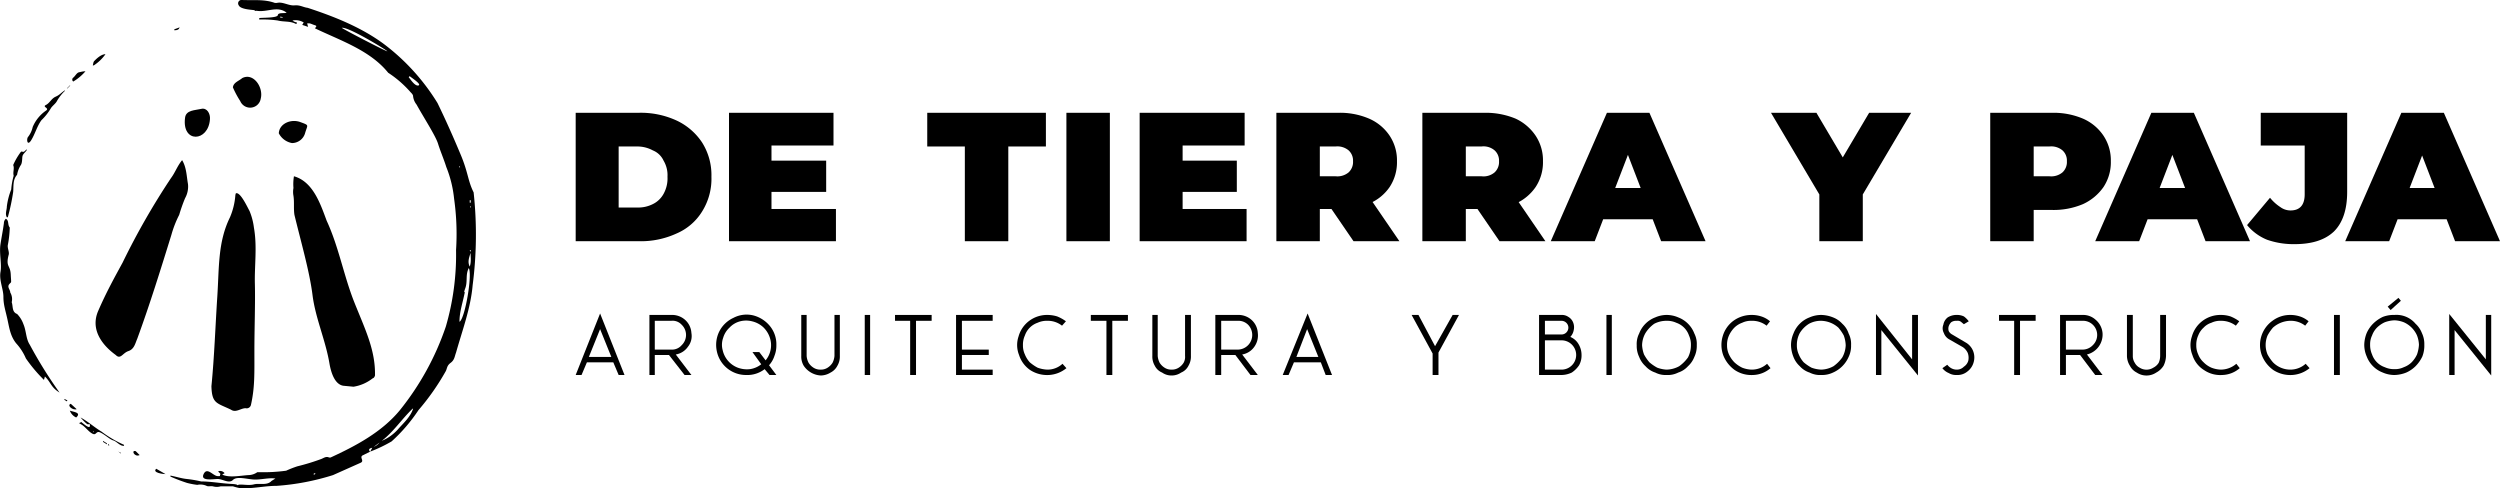 <svg xmlns="http://www.w3.org/2000/svg" viewBox="0 0 512 100"><path d="M117.9,49.4V23.1h12.9a17.5,17.5,0,0,1,7.8,1.6,12.7,12.7,0,0,1,5.2,4.5,12.5,12.5,0,0,1,1.9,7,12.6,12.6,0,0,1-1.9,7.1,11.4,11.4,0,0,1-5.2,4.5,17.5,17.5,0,0,1-7.8,1.6Zm8.8-6.9h3.8a6.6,6.6,0,0,0,3.2-.7,5,5,0,0,0,2.2-2.1,6.5,6.5,0,0,0,.8-3.5,5.8,5.8,0,0,0-.8-3.3,4.1,4.1,0,0,0-2.2-2.1,6.6,6.6,0,0,0-3.2-.8h-3.8Z"/><path d="M158,42.8h13.2v6.6H149.3V23.1h21.4v6.7H158Zm-.6-9.9h11.8v6.4H157.4Z"/><path d="M197.6,49.4V30h-7.7V23.1h24.3V30h-7.7V49.4Z"/><path d="M218.4,49.4V23.1h8.9V49.4Z"/><path d="M242.2,42.8h13.1v6.6H233.4V23.1h21.5v6.7H242.2Zm-.6-9.9h11.7v6.4H241.6Z"/><path d="M261.4,49.4V23.1h12.7a15.1,15.1,0,0,1,6.3,1.2,9.7,9.7,0,0,1,4.2,3.5,9.1,9.1,0,0,1,1.5,5.2,9.2,9.2,0,0,1-1.5,5.3,9.5,9.5,0,0,1-4.2,3.4,16.9,16.9,0,0,1-6.3,1.1h-7.8l4-3.6V49.4Zm8.9-9.2-4-4.1h7.2a3.6,3.6,0,0,0,2.7-.8,2.9,2.9,0,0,0,.9-2.3,2.8,2.8,0,0,0-.9-2.2,3.6,3.6,0,0,0-2.7-.8h-7.2l4-4.1Zm6.9,9.2-6.5-9.5h9.4l6.5,9.5Z"/><path d="M291.3,49.4V23.1H304a15.9,15.9,0,0,1,6.4,1.2,10,10,0,0,1,4.1,3.5A9.1,9.1,0,0,1,316,33a9.2,9.2,0,0,1-1.5,5.3,9.8,9.8,0,0,1-4.1,3.4,17.9,17.9,0,0,1-6.4,1.1h-7.8l4-3.6V49.4Zm8.9-9.2-4-4.1h7.2a3.5,3.5,0,0,0,2.7-.8A2.9,2.9,0,0,0,307,33a2.8,2.8,0,0,0-.9-2.2,3.5,3.5,0,0,0-2.7-.8h-7.2l4-4.1Zm6.9,9.2-6.5-9.5H310l6.5,9.5Z"/><path d="M317.6,49.4l11.5-26.3h8.7l11.5,26.3h-9.1l-8.5-22.1h3.4l-8.5,22.1Zm6.8-4.5,2.3-6.4h12.1l2.3,6.4Z"/><path d="M372.6,49.4V37.9l2,5.3L362.7,23.1H372l8.1,13.7h-5.4l8.1-13.7h8.6L379.5,43.2l2-5.3V49.4Z"/><path d="M407.6,49.4V23.1h12.7a15.4,15.4,0,0,1,6.3,1.2,9.7,9.7,0,0,1,4.2,3.5,9.1,9.1,0,0,1,1.5,5.2,9.2,9.2,0,0,1-1.5,5.3,10.4,10.4,0,0,1-4.2,3.5,15.4,15.4,0,0,1-6.3,1.2h-7.8l4-3.8V49.4Zm8.9-9.2-4-4.1h7.2a3.6,3.6,0,0,0,2.7-.8,2.9,2.9,0,0,0,.9-2.3,2.8,2.8,0,0,0-.9-2.2,3.6,3.6,0,0,0-2.7-.8h-7.2l4-4.1Z"/><path d="M429.1,49.4l11.5-26.3h8.7l11.5,26.3h-9.1l-8.5-22.1h3.4l-8.5,22.1Zm6.8-4.5,2.3-6.4h12.1l2.3,6.4Z"/><path d="M469.9,50a16.4,16.4,0,0,1-5.6-.9,10.4,10.4,0,0,1-4.1-3l4.7-5.6a9,9,0,0,0,2.1,1.9,3.5,3.5,0,0,0,2.1.7c1.9,0,2.9-1.1,2.9-3.3v-10h-9V23.1h17.7V39.3q0,5.4-2.7,8.1C476.1,49.2,473.4,50,469.9,50Z"/><path d="M480.3,49.4l11.5-26.3h8.7L512,49.4h-9.2l-8.5-22.1h3.5l-8.5,22.1Zm6.8-4.5,2.3-6.4h12.1l2.2,6.4Z"/><path d="M119.1,76.8h-1.2l5-12.6,5,12.6h-1.2l-1.1-2.6h-5.4Zm3.8-9.4-2.3,5.7h4.6Z"/><path d="M134.1,72.7v4.1H133V64.5h4.5a4,4,0,0,1,2.8,1,3.9,3.9,0,0,1,1.3,2.7,3.5,3.5,0,0,1-.7,2.8,3.8,3.8,0,0,1-2.5,1.6l3.2,4.2h-1.4L137,72.7Zm0-7v5.9h3.4a2.6,2.6,0,0,0,2.1-.9,2.9,2.9,0,0,0,0-4.2,2.5,2.5,0,0,0-2.1-.8Z"/><path d="M159,70.7a5.7,5.7,0,0,1-.4,2.2,5.2,5.2,0,0,1-1.1,1.9l1.5,2h-1.4l-1-1.2a5.8,5.8,0,0,1-3.8,1.2,6.1,6.1,0,0,1-6-4.9,6.2,6.2,0,0,1,.5-4,6.1,6.1,0,0,1,2.9-2.8,5.8,5.8,0,0,1,4.1-.5,6.5,6.5,0,0,1,3.4,2.2A5.9,5.9,0,0,1,159,70.7Zm-3.5,1.4,1.3,1.7a4.9,4.9,0,0,0,1.1-3.5,5.2,5.2,0,0,0-1.6-3.3,5.1,5.1,0,0,0-2.3-1.2,4.9,4.9,0,0,0-2.4,0,4.5,4.5,0,0,0-2.2,1.3,4.6,4.6,0,0,0-1.3,2.1,4.2,4.2,0,0,0-.1,2.5,5,5,0,0,0,3.1,3.6,5.4,5.4,0,0,0,2.5.3,4.8,4.8,0,0,0,2.3-1l-1.8-2.5Z"/><path d="M170.9,72.9V64.5H172v8.4a3.7,3.7,0,0,1-.5,2,3.2,3.2,0,0,1-1.4,1.4,3.9,3.9,0,0,1-2,.6,4.5,4.5,0,0,1-3.5-2,3.7,3.7,0,0,1-.5-2V64.5h1.1v8.4a3.7,3.7,0,0,0,.4,1.4,3.2,3.2,0,0,0,1,1,2.6,2.6,0,0,0,1.5.4,2.5,2.5,0,0,0,1.4-.4,3.2,3.2,0,0,0,1-1A3.7,3.7,0,0,0,170.9,72.9Z"/><path d="M178.2,76.8h-1.1V64.5h1.1Z"/><path d="M186.4,76.8V65.7h-3.1V64.5h7.5v1.2h-3.2V76.8Z"/><path d="M203.3,75.7v1.1h-7.5V64.5h7.5v1.2H197v5.9h5.5v1.1H197v3Z"/><path d="M214.5,75.7a4.5,4.5,0,0,0,3.1-1.2l.8.9a6.2,6.2,0,0,1-3.6,1.4,6.4,6.4,0,0,1-3.8-1,5.9,5.9,0,0,1-2.3-3.1,5.5,5.5,0,0,1-.1-3.8,6,6,0,0,1,2.2-3.2,6.1,6.1,0,0,1,3.7-1.2,6.9,6.9,0,0,1,2,.3,8.1,8.1,0,0,1,1.8,1l-.8.9a4.7,4.7,0,0,0-3-1,4.5,4.5,0,0,0-2,.4,4.2,4.2,0,0,0-2.6,2.6,4.5,4.5,0,0,0-.4,2,4.3,4.3,0,0,0,.4,1.9,5.4,5.4,0,0,0,1,1.6,9.1,9.1,0,0,0,1.6,1.1A6.5,6.5,0,0,0,214.5,75.7Z"/><path d="M226.6,76.8V65.7h-3.2V64.5H231v1.2h-3.2V76.8Z"/><path d="M242.7,72.9V64.5h1.2v8.4a3.7,3.7,0,0,1-.5,2,2.9,2.9,0,0,1-1.5,1.4,3.4,3.4,0,0,1-2,.6,3.3,3.3,0,0,1-1.9-.6,2.9,2.9,0,0,1-1.5-1.4,3.7,3.7,0,0,1-.5-2V64.5h1.1v8.4a3.7,3.7,0,0,0,.4,1.4,3.2,3.2,0,0,0,1,1,2.5,2.5,0,0,0,1.4.4,2.6,2.6,0,0,0,1.5-.4,3.2,3.2,0,0,0,1-1A2.4,2.4,0,0,0,242.7,72.9Z"/><path d="M250.1,72.7v4.1h-1.2V64.5h4.6a4,4,0,0,1,2.8,1,3.9,3.9,0,0,1,1.3,2.7,4,4,0,0,1-.7,2.8,3.8,3.8,0,0,1-2.5,1.6l3.2,4.2h-1.5L253,72.7Zm0-7v5.9h3.4a3,3,0,0,0,2.1-5.1,2.8,2.8,0,0,0-2.1-.8Z"/><path d="M263.9,76.8h-1.2l5.1-12.6,5,12.6h-1.3l-1-2.6H265Zm3.8-9.4-2.2,5.7H270Z"/><path d="M297.5,64.5h1.3l-4.2,7.7v4.6h-1.2V72.4l-4.3-7.9h1.4l3.4,6.4Z"/><path d="M323.9,72.7a4.1,4.1,0,0,1-.5,2.1,5.4,5.4,0,0,1-1.5,1.5,5,5,0,0,1-2.1.5h-4.6V64.5h4.6a2.3,2.3,0,0,1,1.4.4,2.3,2.3,0,0,1,1,1.2,2.6,2.6,0,0,1,.1,1.5,2.7,2.7,0,0,1-.7,1.4,3.5,3.5,0,0,1,1.7,1.5A4.3,4.3,0,0,1,323.9,72.7Zm-7.5-7v2.8h3.4a1.4,1.4,0,1,0,0-2.8Zm0,4v6h3.4a3,3,0,0,0,0-6Z"/><path d="M330.1,76.8H329V64.5h1.1Z"/><path d="M343.7,76.3a4.7,4.7,0,0,1-2.4.5,4.6,4.6,0,0,1-2.3-.5,4.6,4.6,0,0,1-2-1.3,5,5,0,0,1-1.3-1.9,5.2,5.2,0,0,1-.5-2.4,4.7,4.7,0,0,1,.5-2.4A5.7,5.7,0,0,1,339,65a5.9,5.9,0,0,1,2.3-.5,6,6,0,0,1,2.4.5,5.7,5.7,0,0,1,3.3,3.3,4.7,4.7,0,0,1,.5,2.4,5.2,5.2,0,0,1-.5,2.4,5,5,0,0,1-1.3,1.9A4.6,4.6,0,0,1,343.7,76.3Zm-2.4-10.6a5.4,5.4,0,0,0-2.5.6,6.6,6.6,0,0,0-1.8,1.9,5.2,5.2,0,0,0-.7,2.5,6.5,6.5,0,0,0,.4,1.9,9.1,9.1,0,0,0,1.1,1.6,9.1,9.1,0,0,0,1.6,1.1,6.5,6.5,0,0,0,1.9.4,5.6,5.6,0,0,0,2.6-.7,7.7,7.7,0,0,0,1.8-1.8,5.4,5.4,0,0,0,.6-2.5,4.5,4.5,0,0,0-.4-2,4.2,4.2,0,0,0-2.6-2.6A4.5,4.5,0,0,0,341.3,65.7Z"/><path d="M358.7,75.7a4.7,4.7,0,0,0,3.2-1.2l.7.9a5.7,5.7,0,0,1-3.6,1.4,6.1,6.1,0,0,1-3.7-1,6.7,6.7,0,0,1-2.4-3.1,6.2,6.2,0,0,1-.1-3.8,6,6,0,0,1,2.2-3.2,6.3,6.3,0,0,1,3.7-1.2,6.4,6.4,0,0,1,2,.3,5.2,5.2,0,0,1,1.8,1l-.7.9a4.8,4.8,0,0,0-3.1-1,4.1,4.1,0,0,0-1.9.4,4.4,4.4,0,0,0-1.6,1,5.7,5.7,0,0,0-1.1,1.6,4.5,4.5,0,0,0-.4,2,4.3,4.3,0,0,0,.4,1.9,5.7,5.7,0,0,0,1.1,1.6,6.4,6.4,0,0,0,1.6,1.1A5.8,5.8,0,0,0,358.7,75.7Z"/><path d="M375.4,76.3a5.2,5.2,0,0,1-2.4.5,4.7,4.7,0,0,1-2.4-.5,4.6,4.6,0,0,1-2-1.3,5,5,0,0,1-1.3-1.9,6.9,6.9,0,0,1-.5-2.4,6,6,0,0,1,.5-2.4,5.7,5.7,0,0,1,3.3-3.3,6,6,0,0,1,2.4-.5,6.9,6.9,0,0,1,2.4.5,5,5,0,0,1,1.9,1.3,4.6,4.6,0,0,1,1.3,2,4.7,4.7,0,0,1,.5,2.4,5.2,5.2,0,0,1-.5,2.4,6.2,6.2,0,0,1-3.2,3.2ZM373,65.7a5.1,5.1,0,0,0-2.5.6,5.8,5.8,0,0,0-1.9,1.9,5.1,5.1,0,0,0-.6,2.5,4.3,4.3,0,0,0,.4,1.9,5.4,5.4,0,0,0,1,1.6,9.1,9.1,0,0,0,1.6,1.1,6.5,6.5,0,0,0,2,.4,5.5,5.5,0,0,0,2.5-.7,7.7,7.7,0,0,0,1.8-1.8,5.5,5.5,0,0,0,.7-2.5,6.5,6.5,0,0,0-.4-2,9.1,9.1,0,0,0-1.1-1.6,5.5,5.5,0,0,0-3.5-1.4Z"/><path d="M385.3,67.6v9.2h-1.1V64.3l7.4,9.3V64.5h1.2V76.9Z"/><path d="M400.7,75.7h0a2,2,0,0,0,1.5-.6,2.2,2.2,0,0,0,.9-1.2,2.9,2.9,0,0,0-.1-1.6,2.9,2.9,0,0,0-1-1.2l-2.8-1.6a2.4,2.4,0,0,1-1.1-1.3,2,2,0,0,1-.1-1.7,2.4,2.4,0,0,1,.9-1.5,3.4,3.4,0,0,1,1.7-.5h.2a3.2,3.2,0,0,1,1.4.3,4.7,4.7,0,0,1,1,1l-1,.6-.6-.5a1.1,1.1,0,0,0-.8-.2h-.2a1.7,1.7,0,0,0-1,.3,2.2,2.2,0,0,0-.5.8,1.7,1.7,0,0,0,0,1,1.6,1.6,0,0,0,.7.7l2.7,1.6a3.5,3.5,0,0,1,1.6,1.8,3.6,3.6,0,0,1,.1,2.3,3.5,3.5,0,0,1-1.3,1.9,3.2,3.2,0,0,1-2.2.7h0a2.9,2.9,0,0,1-1.6-.4,3.1,3.1,0,0,1-1.3-1l1-.7a2.7,2.7,0,0,0,.8.7A2.3,2.3,0,0,0,400.7,75.7Z"/><path d="M412.5,76.8V65.7h-3.1V64.5h7.5v1.2h-3.2V76.8Z"/><path d="M423.1,72.7v4.1h-1.2V64.5h4.6a3.8,3.8,0,0,1,2.7,1,4,4,0,0,1,1.4,2.7,4.2,4.2,0,0,1-3.2,4.4l3.2,4.2h-1.5L426,72.7Zm0-7v5.9h3.4a2.9,2.9,0,0,0,2.1-.9,2.9,2.9,0,0,0-2.1-5Z"/><path d="M442.4,72.9V64.5h1.2v8.4a4.9,4.9,0,0,1-.5,2,4,4,0,0,1-1.5,1.4,3.6,3.6,0,0,1-4,0,3.2,3.2,0,0,1-1.4-1.4,3.9,3.9,0,0,1-.6-2V64.5h1.2v8.4a2.5,2.5,0,0,0,.4,1.4,2.4,2.4,0,0,0,1,1,2.6,2.6,0,0,0,2.8,0,2.7,2.7,0,0,0,1.1-1A3.5,3.5,0,0,0,442.4,72.9Z"/><path d="M454.8,75.7a4.9,4.9,0,0,0,3.2-1.2l.7.9a5.7,5.7,0,0,1-3.6,1.4,5.9,5.9,0,0,1-3.7-1,5.6,5.6,0,0,1-2.4-3.1,5.5,5.5,0,0,1-.1-3.8,6,6,0,0,1,2.2-3.2,6.1,6.1,0,0,1,3.7-1.2,6.4,6.4,0,0,1,2,.3,8.1,8.1,0,0,1,1.8,1l-.7.9a5,5,0,0,0-3.1-1,4.1,4.1,0,0,0-1.9.4,3.7,3.7,0,0,0-1.6,1,4.2,4.2,0,0,0-1.1,1.6,4.5,4.5,0,0,0-.4,2,4.3,4.3,0,0,0,.4,1.9,4.2,4.2,0,0,0,1.1,1.6,5,5,0,0,0,1.6,1.1A5.8,5.8,0,0,0,454.8,75.7Z"/><path d="M469,75.7a4.7,4.7,0,0,0,3.2-1.2l.8.9a6.2,6.2,0,0,1-3.6,1.4,6.4,6.4,0,0,1-3.8-1,6.7,6.7,0,0,1-2.4-3.1,6.1,6.1,0,0,1,2.2-7,6,6,0,0,1,3.6-1.2,6.4,6.4,0,0,1,2,.3,5.2,5.2,0,0,1,1.8,1l-.7.9a4.8,4.8,0,0,0-3.1-1,5.5,5.5,0,0,0-3.5,1.4,9.1,9.1,0,0,0-1.1,1.6,5,5,0,0,0,0,3.9,9.1,9.1,0,0,0,1.1,1.6,5,5,0,0,0,3.5,1.5Z"/><path d="M479.2,76.8H478V64.5h1.2Z"/><path d="M490.4,64.5a5.1,5.1,0,0,1,4.3,1.8,5,5,0,0,1,1.3,1.9,5.2,5.2,0,0,1,.5,2.4,6.1,6.1,0,0,1-.4,2.4,7.2,7.2,0,0,1-1.4,2,6.4,6.4,0,0,1-1.9,1.3,6.9,6.9,0,0,1-2.4.5,6,6,0,0,1-2.4-.5,5.7,5.7,0,0,1-3.3-3.3,6,6,0,0,1-.5-2.4,6.9,6.9,0,0,1,.5-2.4,6.4,6.4,0,0,1,1.3-1.9,7.2,7.2,0,0,1,2-1.4A6.1,6.1,0,0,1,490.4,64.5Zm-2,10.7a4.5,4.5,0,0,0,2,.4,4.1,4.1,0,0,0,1.9-.4,4.4,4.4,0,0,0,1.6-1,5.7,5.7,0,0,0,1.1-1.6,7.1,7.1,0,0,0,.4-2,5.8,5.8,0,0,0-.4-1.9,5.3,5.3,0,0,0-2.7-2.7,5.8,5.8,0,0,0-1.9-.4,6.5,6.5,0,0,0-2,.4,5.7,5.7,0,0,0-1.6,1.1,4.4,4.4,0,0,0-1,1.6,4.1,4.1,0,0,0-.4,1.9,4.8,4.8,0,0,0,.4,2,4.2,4.2,0,0,0,2.6,2.6Zm3.3-13.6-2.1,1.9-.6-.7,2.2-1.8Z"/><path d="M502.7,67.6v9.2h-1.1V64.3l7.5,9.3V64.5h1.1V76.9Z"/><path d="M43.3,79.1c.6-6.1.8-12.2,1.2-18.3s.1-11.2,2.6-16.3A14.1,14.1,0,0,0,48.2,40a2.3,2.3,0,0,1,.1-.4c.9-.4,2.4,2.9,2.8,3.6a13.1,13.1,0,0,1,.9,3.4c.7,3.9.1,7.8.2,11.6s-.1,9.1-.1,13.7.1,7.4-.7,11a.9.9,0,0,1-1.1.7c-1,0-2,1-3,.3C44.4,82.5,43.4,82.7,43.3,79.1Z"/><path d="M72.4,79.2,70.3,79c-1.8-.3-2.5-2.8-2.8-4.4-.8-4.9-2.9-9.4-3.5-14.2s-2.4-11-3.7-16.4c-.2-1.3,0-2.6-.2-3.9a4.3,4.3,0,0,1,0-1.6,9.7,9.7,0,0,1,.1-2.4c3.9,1.1,5.4,5.6,6.7,9.1,2.5,5.4,3.5,11.3,5.7,16.8s4.3,9.7,4.2,14.9c-.1.3-.2.5-.5.6A8.5,8.5,0,0,1,72.4,79.2Z"/><path d="M37.3,32.8c.9,1.5.9,3.2,1.2,4.9a4.9,4.9,0,0,1-.6,2.9A34,34,0,0,0,36.7,44a21.9,21.9,0,0,0-1.6,4.1c-2.2,7.1-4.4,14.2-7,21.3-.4.9-.6,2.1-1.8,2.5s-1.6,1.8-2.6.8c-2.9-2.1-5.2-5.3-3.6-9s3.2-6.6,5-9.9A148.5,148.5,0,0,1,35,36.5C35.9,35.3,36.3,34,37.3,32.8Z"/><path d="M2,46.6a22,22,0,0,1-.4,3.6c-.1.6.3,1.3.2,1.9-.7,2.6.3,2.1.4,4.1s.2,1.4-.3,2,.2,1.1.2,1.7a2.7,2.7,0,0,1,.3,2c.3.8,0,2,1.1,2.4a5.7,5.7,0,0,1,1.3,2.1c.6,1.4.5,3,1.3,4.2a89.3,89.3,0,0,0,6.1,9.8c-1.8-1.1-1.7-2-3-3.3l-.2.7a30.8,30.8,0,0,1-3.7-4.4,11,11,0,0,0-2-3.1c-1.2-1.5-1.4-3.2-1.8-5S.7,62.4.7,60.8s-.9-3.4-.6-5.1S-.2,51.9.1,50s.5-2.8.7-4.3a1.2,1.2,0,0,1,.4-.9C1.9,45.2,1.5,46,2,46.6Z"/><path d="M47.7,17.9c.1-1,1.2-1.3,1.9-1.9,2.3-1.2,4.4,1.9,3.8,4.2a2.2,2.2,0,0,1-4.2.5A19.1,19.1,0,0,1,47.7,17.9Z"/><path d="M43,24.4c-.3,4.7-5.8,5-5.1-.3.2-1.6,2.1-1.5,3.3-1.8S43.1,23.3,43,24.4Z"/><path d="M59.8,29.3a3.8,3.8,0,0,1-2.7-2c.1-2,2.5-3,4.4-2.3s1.5.5,1,2.2A2.8,2.8,0,0,1,59.8,29.3Z"/><path d="M5.5,30.7c-.2.4-.8.8-.9,1.3s0,1.4-.4,1.9a5.4,5.4,0,0,0-.7,1.9c-.9,1-.7,2.3-.8,3.5a43.6,43.6,0,0,1-1.1,5.2H1.4c-.4-.7,0-1.5,0-2.2a13.9,13.9,0,0,1,.9-3.5A13.7,13.7,0,0,1,2.8,36c-.2-.8.2-1.5-.1-2.2a13.5,13.5,0,0,1,1.5-2.6c.4-.5.4.4,1.2-.6Z"/><path d="M13.3,18.6a9.2,9.2,0,0,0-1.7,2.2c-.3.5-.9.9-1.2,1.4a11.2,11.2,0,0,1-1.9,2.4c-.9,1.2-1.3,2.8-2.1,4.1s-1-.1-.7-.6a5.1,5.1,0,0,0,1-2.1,7.7,7.7,0,0,1,2.8-3.4c.6-.5-.9-.7-.1-1.1s1.1-1.3,2-1.7,1.2-.9,1.9-1.3Z"/><path d="M16.6,86.4c.3.2,1.7,1.5,1.8.9s-.2-.4-.4-.4-1-.8-1.5-1.4c1.5.8,2.8,2,4.3,2.9a23.2,23.2,0,0,0,4.6,2.7v.2c-.8.1-1.5-.9-2.2-1.1s-1.6-1.1-2.6-1.6-.8.7-1.7.2-1.4-1.4-2.3-1.9-.1-.2-.2-.3Zm2.5,2H19c.1.1.2.2.2,0S19.1,88.4,19.1,88.4Z"/><path d="M21.6,11.1a8.8,8.8,0,0,1-2.4,2.3H19c.1-.3.1-.7.3-.9S20.6,11.1,21.6,11.1Z"/><path d="M17.5,14.6A10,10,0,0,1,15,16.7a.5.5,0,0,1,0-.8c.4-.3.7-1,1.2-1.1s.8-.2,1.3-.2Zm-1.7,1.3Z"/><path d="M15.6,85.5a2.5,2.5,0,0,1-1.3-1.4C15.2,84.4,16.7,84.5,15.6,85.5Z"/><path d="M32,96l1.9,1.1h0C33.4,97.1,31.1,96.8,32,96Z"/><path d="M15.7,83.8c-.8.3-2.1-.8-1.2-1.1Z"/><path d="M28.6,93.2c-1.1.5-1.8-1.1-.8-.8Z"/><path d="M35.7,6l1.1-.4c-.2.5-.5.6-1.1.6Z"/><path d="M21.1,90.3l.8.5V91l-.8-.5Z"/><path d="M13.7,82.2l-.5-.3v-.2l.6.3Z"/><path d="M14.4,17.5l-.6.6h-.1l.6-.6Z"/><path d="M41.8,1.5h0Z"/><path d="M24.2,92.5l.5.2v.2l-.4-.4Z"/><path d="M52.4,3.9h0Z"/><path d="M22.1,91.2h.3l-.2-.3Z"/><polygon points="30.8 95.9 30.8 96 30.8 95.9 30.8 95.9"/><path d="M18,14.2h0Z"/><path d="M18.1,14.1h0Z"/><path d="M44.6,97.7h0Z"/><path d="M19.1,88.4h0Z"/><path d="M15.8,15.9h0Z"/><path d="M75.8,92.5l-1.4.7c-1,.4.4,1.2-.6,1.6l-5.6,2.5a49.8,49.8,0,0,1-11.5,2.2c-2.5,0-4.9.6-7.4.5a12.4,12.4,0,0,1-1.6-.4H45.2a2.9,2.9,0,0,1-1.6,0c-.6-.1-.9.1-1.3-.1a3.1,3.1,0,0,0-1.9-.2,15.5,15.5,0,0,1-2.1-.4,34.2,34.2,0,0,1-3.4-1.3v-.2c1.1.2,2.3.6,3.4.7a25,25,0,0,1,2.9.5c2,0,4.1.4,6.1.5s.9.4,1.5.2,2.1.2,3.2-.1,2.7.3,3.6-.7l.8-.5c-1.5-.2-3,.3-4.5.2s-3.4-.7-4.2.1-2.1-.2-3.1-.2-3.6.5-2.9-1,1.9.3,2.8.4.4-.2.6-.3-.3-.5-.4-.6.7-.4,1.3.3l-.5.3c1.5.7,3.7.2,5.4.1a3.2,3.2,0,0,0,1.8-.6h.4a33.8,33.8,0,0,0,5.5-.3,21.8,21.8,0,0,1,2.3-.9A44.3,44.3,0,0,0,65.8,94c.5-.2,1-.6,1.6-.3h.3c5.2-2.4,10.5-5.2,14.2-9.7a56,56,0,0,0,9.4-17.1,52.6,52.6,0,0,0,2.1-15.7A51.5,51.5,0,0,0,93,40.7a23.8,23.8,0,0,0-1.6-6.5c-.5-1.6-1.2-3.2-1.7-4.8s-2.9-5.3-4.4-8a3.3,3.3,0,0,1-.7-1.7c0-.3-.3-.6-.5-.8a22.1,22.1,0,0,0-4.6-4c-3.7-4.6-9.8-6.6-15-9.1.4-.5.4-.5-.2-.7s-.8-.4-1.4-.3l.2.7-1.2-.4.3-.5a3.2,3.2,0,0,0-2.3-.4,1.9,1.9,0,0,0,.9.4v.2a.3.3,0,0,1-.4,0c-1.1-.5-2.4-.3-3.5-.6A21.7,21.7,0,0,0,53.1,4V3.7c.6-.1,3.7,0,3.8-.6s1.3-.3,1.8-.5c-1.9-1.5-4,0-6.2-.4-.1.1-.3,0-.4-.1s-2.8-.1-3.2-1A.7.7,0,0,1,49.6,0c2.2.1,4.5-.2,6.7.6h.4c1.2-.3,2.4.6,3.6.5s1.8.4,2.7.5c5.5,1.8,11,4,15.6,7.4a43.8,43.8,0,0,1,11,12.1c1.7,3.5,3.3,7.1,4.8,10.7s1.4,5.2,2.6,7.6a80.5,80.5,0,0,1-.2,19c-.4,4.7-2.1,9.2-3.4,13.8-.3.8-.3,1.5-1.1,2.1s-.7,1.1-1,1.7A49,49,0,0,1,85.7,84a33.8,33.8,0,0,1-5.5,6.4,29.3,29.3,0,0,1-4.4,2.1l.5-.9a2.9,2.9,0,0,0,1.6-1.2,9.2,9.2,0,0,0,3.8-2.7c1-1.1,2.4-2.4,2.9-4h-.1c-2.3,2.2-4,4.9-6.6,6.8l-1.6,1.2C75.6,91.8,75.4,92.1,75.8,92.5ZM96.4,51.7c-.3,1-.7,1.9-.2,2.9.4-1.1.1-2.2.2-3.4h-.2ZM96,54.9c-.7,1.4-.2,2.7-.7,4.1s0,.6-.1.8c-.4,2.1-1.1,4-1.1,6.1C95.2,65.4,96.8,56.2,96,54.9ZM70,5.7c.3.3,9,4.8,9.3,4.8S71.3,5.4,70,5.7Zm13.9,9.9-.2.2c.4.5,1.3,1.9,2,1.7S84.4,16,83.9,15.6ZM96.4,41h-.2v.5h.2ZM57.4,3.4v.2h.5V3.5Zm39,38.8h-.1v.3h.1ZM94.2,34h-.1v.3h.1ZM64.4,97.2c.3-.2.2-.4-.1-.2S64.4,97.1,64.4,97.2ZM68.1,96h0ZM44.6,97.7Z"/></svg>